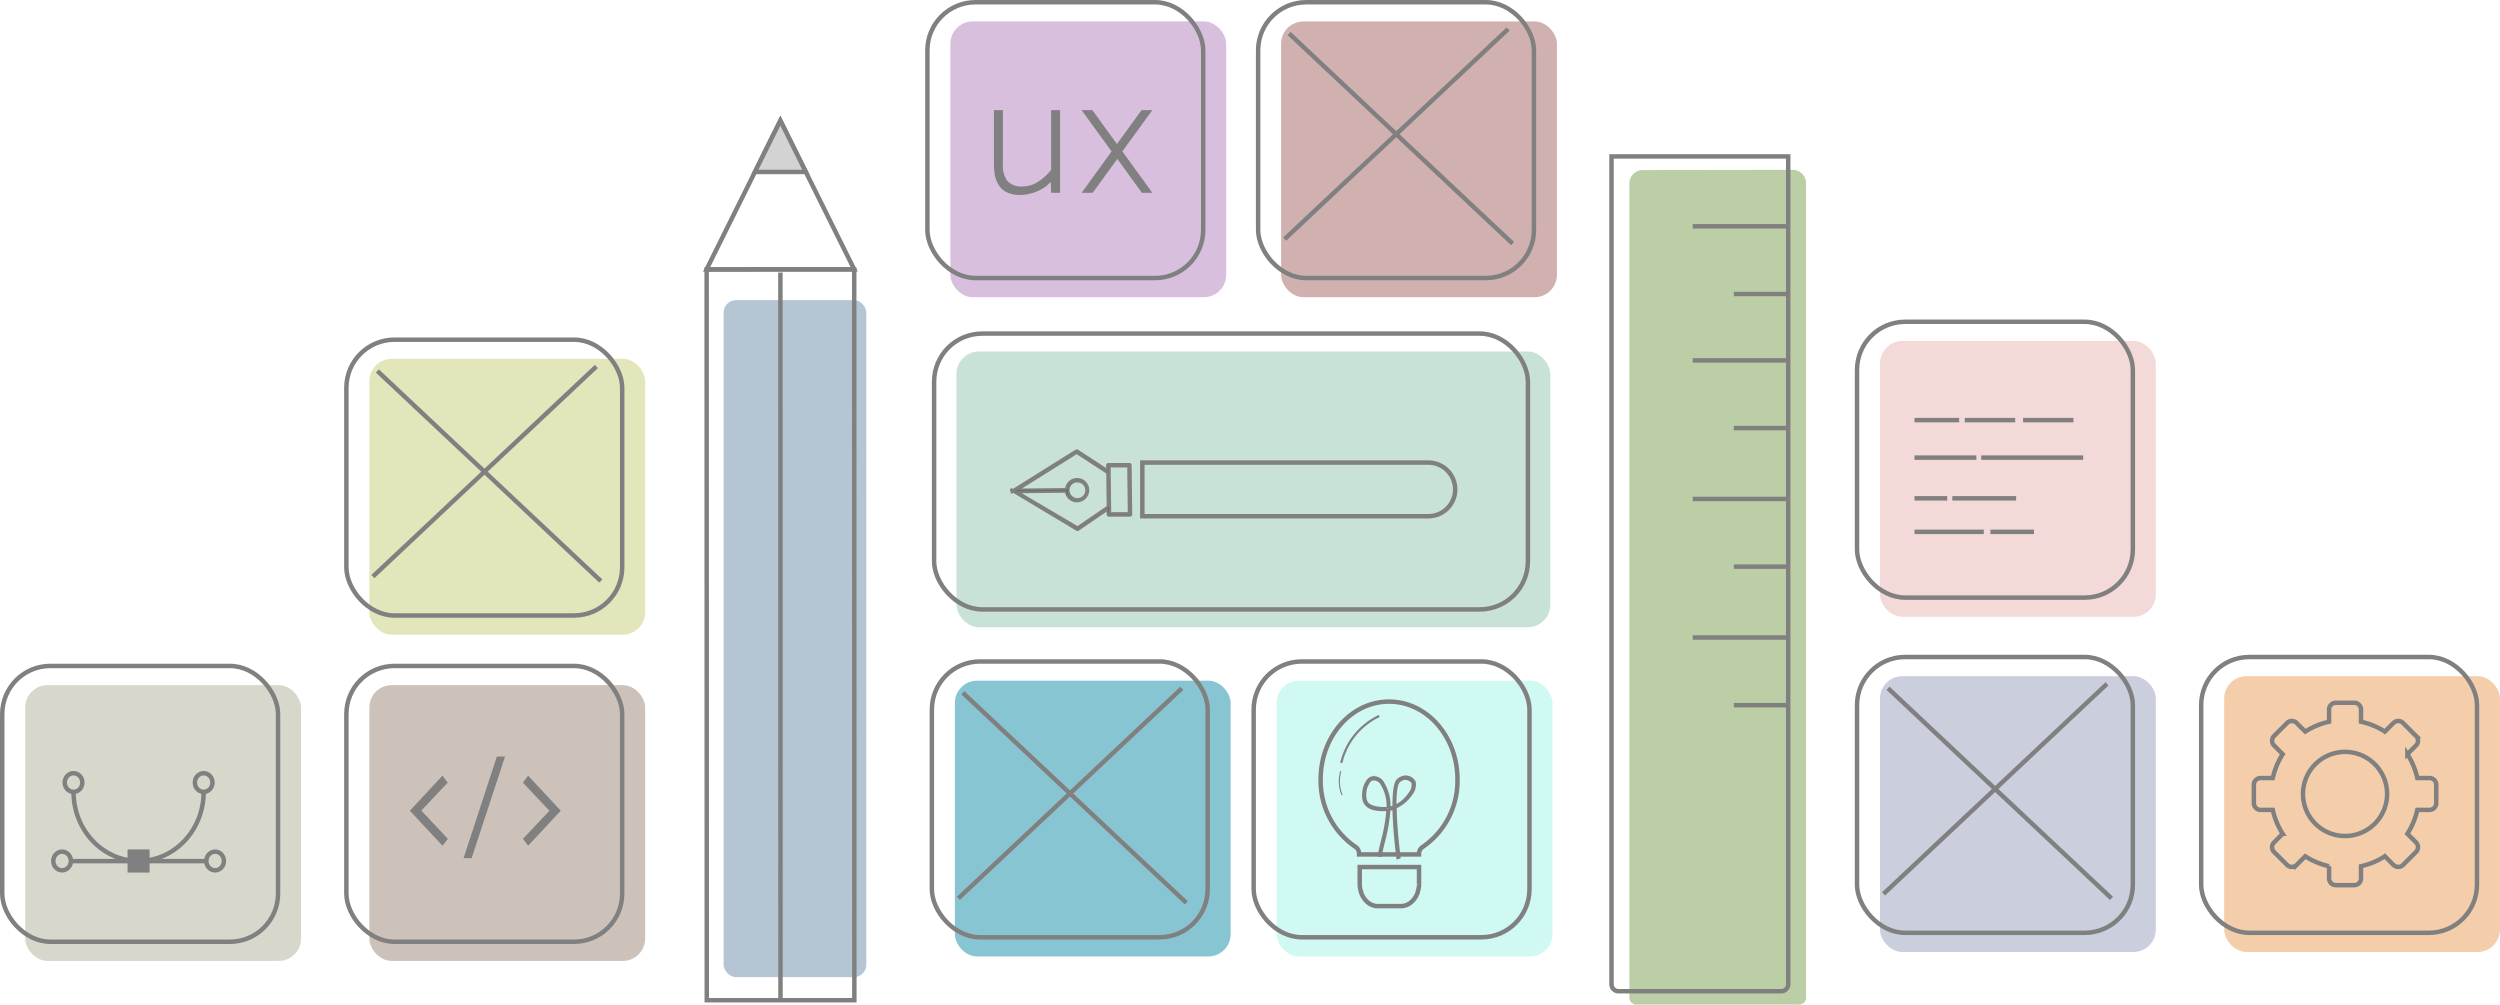 <svg xmlns="http://www.w3.org/2000/svg" width="559.36" height="224.78" viewBox="0 0 559.36 224.78">
  <defs>
    <style>
      .cls-1 {
        fill: #b6c5d3;
      }

      .cls-13, .cls-14, .cls-2, .cls-9 {
        fill: none;
      }

      .cls-12, .cls-13, .cls-14, .cls-16, .cls-19, .cls-2, .cls-3, .cls-9 {
        stroke: gray;
        stroke-miterlimit: 10;
      }

      .cls-3 {
        fill: #d3d3d3;
      }

      .cls-4 {
        fill: #ccc2ba;
      }

      .cls-5 {
        fill: #e3e5ba;
      }

      .cls-6 {
        fill: #f4ceab;
      }

      .cls-7 {
        fill: #cacedd;
      }

      .cls-8 {
        fill: #bbcea5;
      }

      .cls-9 {
        stroke-width: 0;
      }

      .cls-10 {
        fill: #cff9f2;
      }

      .cls-11 {
        fill: #88c5d3;
      }

      .cls-12 {
        fill: #f9ecdc;
      }

      .cls-12, .cls-13, .cls-16 {
        stroke-width: 0.5px;
      }

      .cls-14 {
        stroke-width: 0.25px;
      }

      .cls-15 {
        fill: #c9e2d6;
      }

      .cls-16 {
        fill: #333;
      }

      .cls-17 {
        fill: #f4d9d9;
      }

      .cls-18 {
        fill: #d7d8cb;
      }

      .cls-19, .cls-20 {
        fill: gray;
      }

      .cls-21 {
        fill: #d7bfdd;
      }

      .cls-22 {
        fill: #d1b0b0;
      }
    </style>
  </defs>
  <g id="Capa_2" data-name="Capa 2">
    <g id="Capa_1-2" data-name="Capa 1">
      <g>
        <g>
          <rect class="cls-1" x="161.9" y="67.16" width="31.94" height="151.47" rx="2.79"/>
          <rect class="cls-2" x="92.86" y="125.52" width="163.52" height="33.02" transform="translate(316.63 -32.61) rotate(89.99)"/>
          <line class="cls-2" x1="174.63" y1="223.79" x2="174.61" y2="60.98"/>
          <polygon class="cls-2" points="158.09 60.28 174.6 27 191.12 60.27 158.09 60.28"/>
          <polygon class="cls-3" points="168.91 38.47 180.29 38.47 174.6 27 168.91 38.47"/>
        </g>
        <g>
          <rect class="cls-4" x="82.64" y="153.29" width="61.71" height="61.71" rx="5"/>
          <rect class="cls-2" x="77.5" y="149" width="61.71" height="61.71" rx="10.77"/>
        </g>
        <g>
          <g>
            <rect class="cls-5" x="82.64" y="80.29" width="61.71" height="61.71" rx="5"/>
            <rect class="cls-2" x="77.5" y="76" width="61.71" height="61.71" rx="10.77"/>
          </g>
          <path class="cls-2" d="M84.43,83l50,47"/>
          <path class="cls-2" d="M133.43,82l-50,47"/>
        </g>
        <g>
          <rect class="cls-6" x="497.64" y="151.29" width="61.71" height="61.71" rx="5"/>
          <rect class="cls-2" x="492.5" y="147" width="61.71" height="61.71" rx="10.77"/>
        </g>
        <g>
          <g>
            <rect class="cls-7" x="420.64" y="151.29" width="61.71" height="61.71" rx="5"/>
            <rect class="cls-2" x="415.5" y="147" width="61.71" height="61.71" rx="10.77"/>
          </g>
          <path class="cls-2" d="M422.43,154l50,47"/>
          <path class="cls-2" d="M471.43,153l-50,47"/>
        </g>
        <path class="cls-8" d="M401.05,38a3,3,0,0,1,3.05,3V223.37a1.6,1.6,0,0,1-1.74,1.41H366.3a1.59,1.59,0,0,1-1.73-1.41V41.05a3,3,0,0,1,3-3Z"/>
        <path class="cls-2" d="M400.1,35V220.37a1.6,1.6,0,0,1-1.74,1.41H362.3a1.59,1.59,0,0,1-1.73-1.41V35Z"/>
        <line class="cls-9" x1="319.14" y1="165.13" x2="306.45" y2="165.13"/>
        <g>
          <rect class="cls-10" x="285.64" y="152.29" width="61.71" height="61.71" rx="5"/>
          <rect class="cls-2" x="280.5" y="148" width="61.71" height="61.71" rx="10.77"/>
        </g>
        <g>
          <rect class="cls-11" x="213.64" y="152.29" width="61.71" height="61.71" rx="5"/>
          <rect class="cls-2" x="208.5" y="148" width="61.71" height="61.71" rx="10.77"/>
        </g>
        <path class="cls-2" d="M215.43,155l50,47"/>
        <path class="cls-2" d="M264.43,154l-50,47"/>
        <g>
          <g>
            <path class="cls-2" d="M326.1,174.37a17.86,17.86,0,0,1-7.79,15.13,1.8,1.8,0,0,0-.81,1.52v.15H304.09V191a1.82,1.82,0,0,0-.81-1.52,17.86,17.86,0,0,1-7.79-15.13c0-9.59,6.85-17.37,15.3-17.37S326.1,164.78,326.1,174.37Z"/>
            <path class="cls-12" d="M312.68,192c-.26-2.11-.81-7-.88-11.08a5.77,5.77,0,0,1-.95.26,37.19,37.19,0,0,1-1.22,7.11c-.28,1.14-.54,2.23-.71,3.2l-.42-.07c.18-1,.44-2.08.72-3.23a37.78,37.78,0,0,0,1.22-6.95l-.43,0c-2.18.06-3.54-.3-4.29-1.13s-.83-1.8-.6-3.39c.1-.68.76-2.48,1.75-2.72a2.29,2.29,0,0,1,2.62,1.23,9.79,9.79,0,0,1,1.37,5.49,5.06,5.06,0,0,0,.94-.27c0-2.89.21-5.32,1-6a2.77,2.77,0,0,1,1.7-.7,2.3,2.3,0,0,1,2,1.2,3.3,3.3,0,0,1-.7,2.72,8.51,8.51,0,0,1-3.54,3c0,3.3.42,7.47.87,11.19Zm-5-17.62a2,2,0,0,0-.72.05c-.69.18-1.33,1.66-1.43,2.38-.21,1.46-.05,2.43.5,3s1.91,1.05,4,1l.45,0a9.33,9.33,0,0,0-1.32-5.33A2.05,2.05,0,0,0,307.69,174.41Zm6.95-.15h-.16a2.41,2.41,0,0,0-1.42.6c-.63.54-.87,2.66-.85,5.48a7.91,7.91,0,0,0,3.19-2.81,3,3,0,0,0,.67-2.33A1.88,1.88,0,0,0,314.64,174.26Z"/>
            <path class="cls-2" d="M317.5,194v3.5c0,.13,0,.26,0,.38a.31.31,0,0,1,0,.1.53.53,0,0,1,0,.13,6,6,0,0,1-.29,1.42s0,.08,0,.12,0,.09-.05.13a5.24,5.24,0,0,1-.89,1.55l-.11.12-.12.13a3.6,3.6,0,0,1-2.57,1.16h-5.21a3.54,3.54,0,0,1-2.57-1.16l-.12-.13-.11-.12a5.49,5.49,0,0,1-.9-1.55s0-.08,0-.13l-.05-.12a6.5,6.5,0,0,1-.28-1.42s0-.08,0-.13v-.13c0-.11,0-.23,0-.35V194Z"/>
          </g>
          <path class="cls-13" d="M308.6,160.2a15.55,15.55,0,0,0-8.5,10.5"/>
          <path class="cls-14" d="M300,172.51a8.38,8.38,0,0,0-.31,2.9,7.93,7.93,0,0,0,.6,2.48"/>
        </g>
        <g>
          <rect class="cls-15" x="214" y="78.64" width="132.86" height="61.71" rx="5.04"/>
          <rect class="cls-2" x="209" y="74.64" width="132.86" height="61.71" rx="10.77"/>
        </g>
        <g>
          <path class="cls-16" d="M226.78,109.59l14-8.77a.26.26,0,0,1,.27,0l6.69,4.35,0-1.08a.21.21,0,0,1,.07-.17.23.23,0,0,1,.17-.08l4.72,0a.23.23,0,0,1,.18.07.3.3,0,0,1,.07.18l.13,11a.25.25,0,0,1-.08.18.23.23,0,0,1-.18.08l-4.71,0h0a.25.25,0,0,1-.18-.07.24.24,0,0,1-.07-.17l-.06-1.08-6.58,4.5a.26.26,0,0,1-.27,0L226.73,110l-.57.28h0l.53-.29-.07-.15-.59-.24h0l.59.14-.52-.33h0l.55.26Zm21.59,3.92v1.32l4.21,0-.12-10.49-4.21,0,.11,9.13Zm-9.14-5.57a2.47,2.47,0,0,1,1.74-.74,2.41,2.41,0,0,1,1.76.7,2.46,2.46,0,0,1,0,3.5,2.43,2.43,0,0,1-1.74.74,2.39,2.39,0,0,1-1.76-.7,2.51,2.51,0,0,1-.62-1l-.13-.44-10.75.12L241.09,118l6.77-4.63-.09-7.57-6.87-4.47-13.13,8.23,10.74-.12.12-.44A2.51,2.51,0,0,1,239.23,107.94Zm.4,3.14A2,2,0,1,0,241,107.7a1.92,1.92,0,0,0-1.4.6A2,2,0,0,0,239.63,111.08Z"/>
          <path class="cls-2" d="M261.6,103.5h64a0,0,0,0,1,0,0v12a0,0,0,0,1,0,0h-64a6,6,0,0,1-6-6v0a6,6,0,0,1,6-6Z" transform="translate(581.19 219) rotate(-180)"/>
        </g>
        <g>
          <g>
            <rect class="cls-17" x="420.64" y="76.29" width="61.71" height="61.71" rx="5"/>
            <rect class="cls-2" x="415.5" y="72" width="61.71" height="61.71" rx="10.77"/>
          </g>
          <g>
            <line class="cls-2" x1="428.36" y1="102.39" x2="442.2" y2="102.39"/>
            <line class="cls-2" x1="443.28" y1="102.39" x2="466.1" y2="102.39"/>
            <line class="cls-2" x1="439.61" y1="94" x2="450.89" y2="94"/>
            <line class="cls-2" x1="452.65" y1="94" x2="463.92" y2="94"/>
            <line class="cls-2" x1="428.36" y1="94" x2="438.35" y2="94"/>
            <line class="cls-2" x1="436.82" y1="111.5" x2="451.1" y2="111.5"/>
            <line class="cls-2" x1="428.36" y1="111.5" x2="435.68" y2="111.5"/>
            <line class="cls-2" x1="445.34" y1="119" x2="455.1" y2="119"/>
            <line class="cls-2" x1="428.36" y1="119" x2="443.86" y2="119"/>
          </g>
        </g>
        <path class="cls-2" d="M505.8,174.08h2.72a16.6,16.6,0,0,1,2.22-5.34l-1.93-1.94a1.5,1.5,0,0,1,0-2.13l2.91-2.91a1.5,1.5,0,0,1,2.13,0l1.94,1.93a16.39,16.39,0,0,1,5.33-2.21v-2.73a1.51,1.51,0,0,1,1.51-1.51h4.12a1.51,1.51,0,0,1,1.51,1.51v2.73a16.45,16.45,0,0,1,5.34,2.21l1.93-1.93a1.5,1.5,0,0,1,2.13,0l2.91,2.91a1.5,1.5,0,0,1,0,2.13l-1.93,1.94a16.6,16.6,0,0,1,2.22,5.34h2.73a1.51,1.51,0,0,1,1.51,1.51v4.11a1.52,1.52,0,0,1-1.51,1.51h-2.73a16.6,16.6,0,0,1-2.22,5.34l1.93,1.93a1.51,1.51,0,0,1,0,2.14l-2.91,2.91a1.52,1.52,0,0,1-2.13,0l-1.93-1.94a16.47,16.47,0,0,1-5.34,2.22v2.73a1.52,1.52,0,0,1-1.51,1.51h-4.12a1.52,1.52,0,0,1-1.51-1.51v-2.73a16.41,16.41,0,0,1-5.33-2.22l-1.94,1.94a1.52,1.52,0,0,1-2.13,0l-2.91-2.91a1.51,1.51,0,0,1,0-2.14l1.93-1.93a16.6,16.6,0,0,1-2.22-5.34H505.8a1.51,1.51,0,0,1-1.51-1.51v-4.11A1.5,1.5,0,0,1,505.8,174.08Zm18.89-5.85a9.41,9.41,0,1,0,9.41,9.41A9.41,9.41,0,0,0,524.69,168.23Z"/>
        <g>
          <rect class="cls-18" x="5.64" y="153.29" width="61.71" height="61.71" rx="5"/>
          <rect class="cls-2" x="0.5" y="149" width="61.71" height="61.71" rx="10.77"/>
        </g>
        <g>
          <g>
            <path class="cls-2" d="M45.57,177.18c0,8.54-6.52,15.46-14.56,15.46s-14.56-6.92-14.56-15.46"/>
            <ellipse class="cls-2" cx="16.45" cy="175.09" rx="1.97" ry="2.09"/>
            <ellipse class="cls-2" cx="45.57" cy="175.09" rx="1.97" ry="2.09"/>
          </g>
          <rect class="cls-19" x="29.04" y="190.55" width="3.93" height="4.18"/>
          <g>
            <ellipse class="cls-2" cx="48.13" cy="192.64" rx="1.97" ry="2.09"/>
            <ellipse class="cls-2" cx="13.89" cy="192.64" rx="1.97" ry="2.09"/>
            <line class="cls-2" x1="15.76" y1="192.67" x2="46.36" y2="192.67"/>
          </g>
        </g>
        <g>
          <path class="cls-20" d="M100.21,187.68,99,189.22l-7.3-7.83,7.3-7.84,1.18,1.55-5.91,6.26Z"/>
          <path class="cls-20" d="M113,169.27,105.53,192h-1.81l7.45-22.73Z"/>
          <path class="cls-20" d="M117,175.1l1.17-1.55,7.3,7.84-7.3,7.83L117,187.68l5.92-6.27Z"/>
        </g>
        <g>
          <g>
            <g>
              <rect class="cls-21" x="212.64" y="4.79" width="61.71" height="61.71" rx="5"/>
              <rect class="cls-2" x="207.5" y="0.5" width="61.71" height="61.71" rx="10.77"/>
            </g>
            <g>
              <g>
                <rect class="cls-22" x="286.64" y="4.79" width="61.71" height="61.71" rx="5"/>
                <rect class="cls-2" x="281.5" y="0.5" width="61.71" height="61.71" rx="10.77"/>
              </g>
              <path class="cls-2" d="M288.43,7.5l50,47"/>
              <path class="cls-2" d="M337.43,6.5l-50,47"/>
            </g>
          </g>
          <g>
            <path class="cls-20" d="M235.1,40.66a6.9,6.9,0,0,1-1.61,1.4,10.25,10.25,0,0,1-1.82.9,9.7,9.7,0,0,1-1.82.5,8.84,8.84,0,0,1-1.61.16q-5.85,0-5.85-6.76V24.64h2V36.7a5.94,5.94,0,0,0,1,3.8,4.27,4.27,0,0,0,3.46,1.21,6.25,6.25,0,0,0,3.33-1,11.29,11.29,0,0,0,3-2.72V24.64h2v18.5h-2Z"/>
            <path class="cls-20" d="M255.49,43.14,250,35.55l-5.53,7.59H242l6.71-9.26L242,24.64h2.41l5.5,7.59,5.51-7.59h2.41l-6.71,9.24,6.71,9.26Z"/>
          </g>
        </g>
        <line class="cls-3" x1="378.73" y1="50.64" x2="400.28" y2="50.64"/>
        <path class="cls-3" d="M387.93,65.78h12"/>
        <line class="cls-3" x1="378.73" y1="80.64" x2="400.28" y2="80.64"/>
        <path class="cls-3" d="M387.93,95.78h12"/>
        <line class="cls-3" x1="378.73" y1="111.64" x2="400.28" y2="111.64"/>
        <path class="cls-3" d="M387.93,126.78h12"/>
        <line class="cls-3" x1="378.73" y1="142.64" x2="400.28" y2="142.64"/>
        <path class="cls-3" d="M387.93,157.78h12"/>
      </g>
    </g>
  </g>
</svg>
